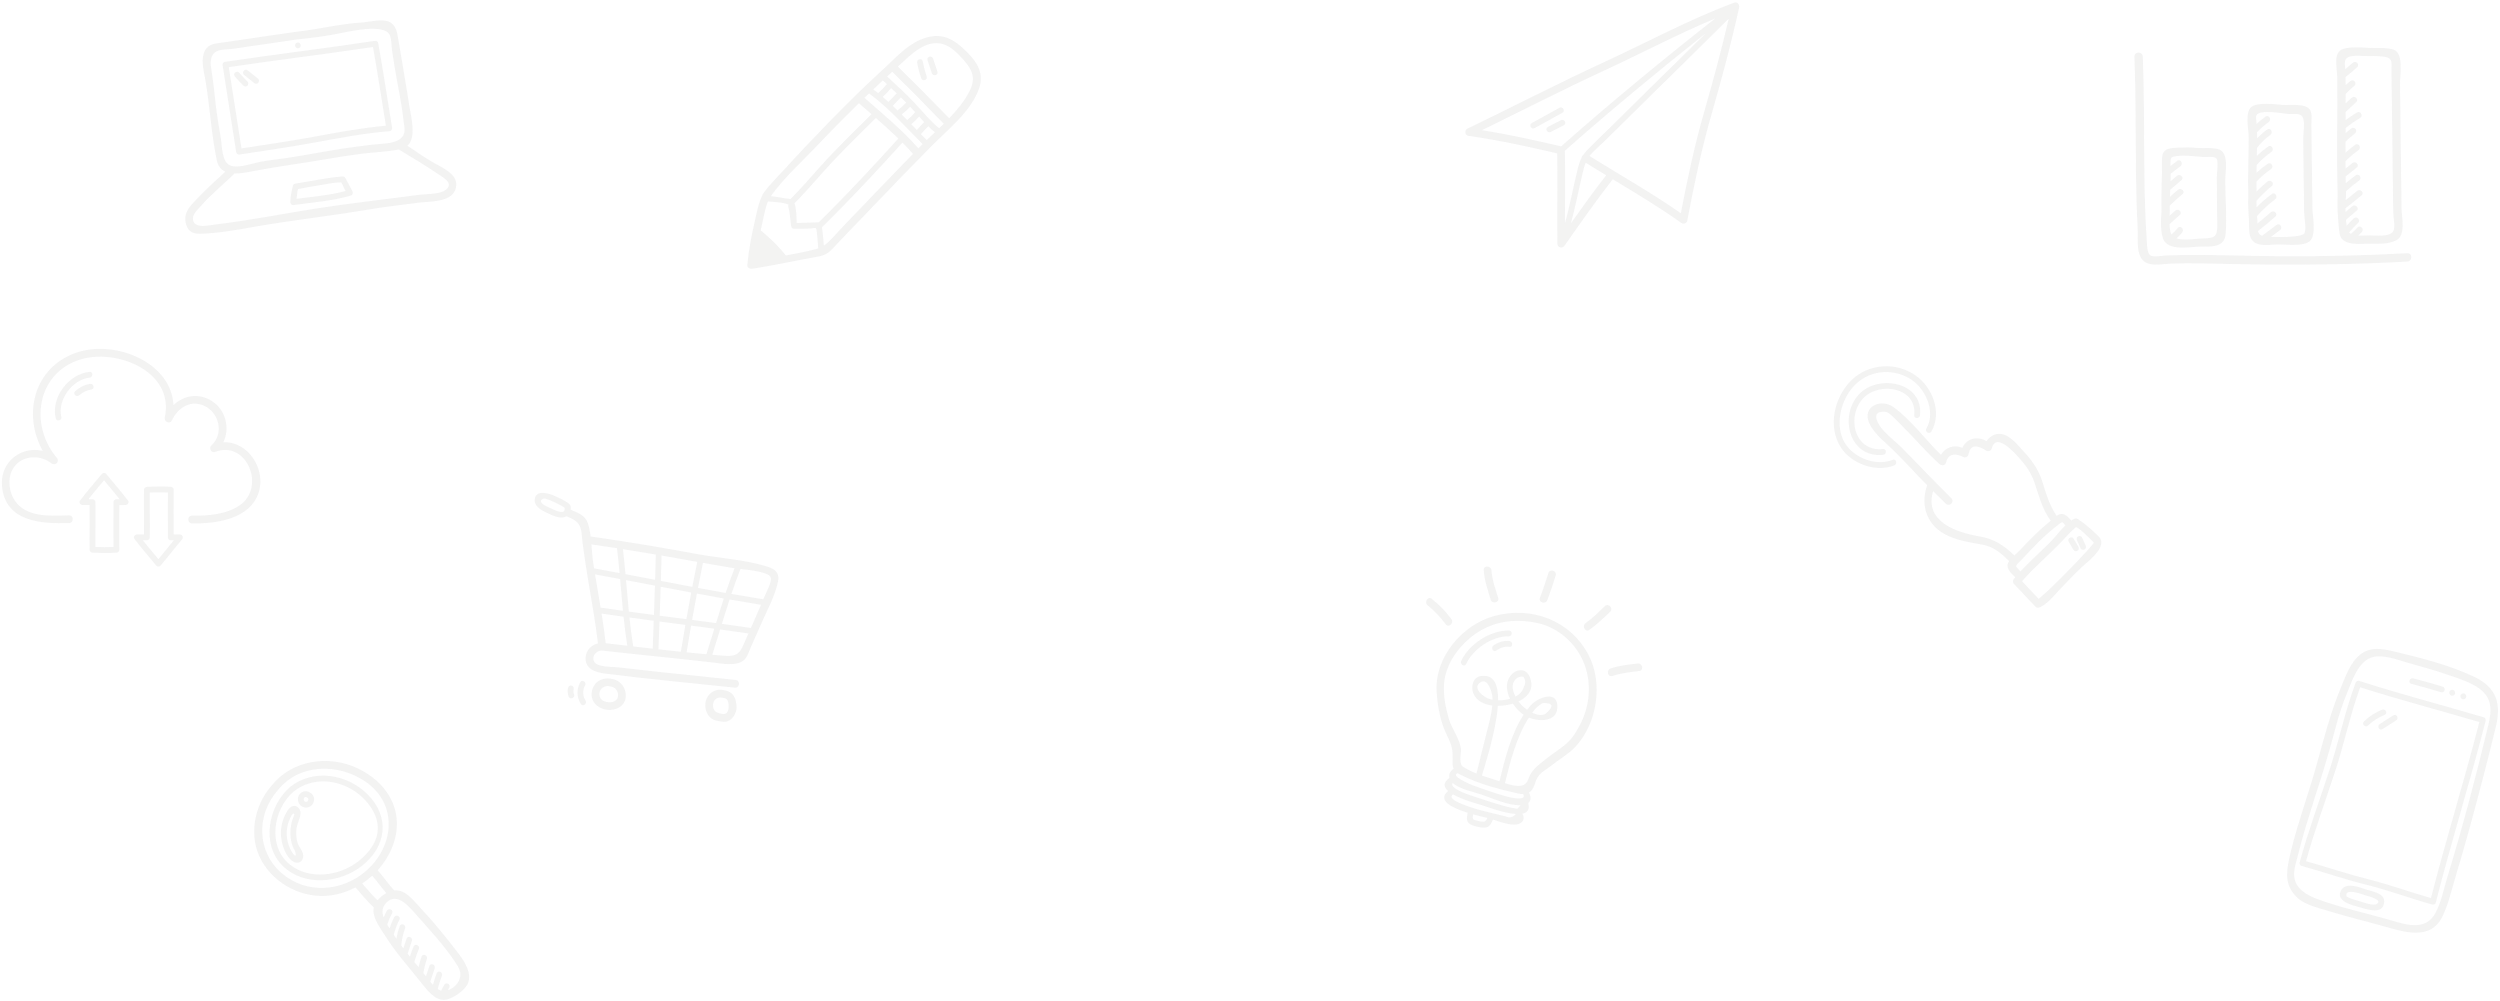 <?xml version="1.0" encoding="UTF-8"?>
<svg width="972px" height="389px" viewBox="0 0 972 389" version="1.1" xmlns="http://www.w3.org/2000/svg" xmlns:xlink="http://www.w3.org/1999/xlink">
    <!-- Generator: Sketch 43.2 (39069) - http://www.bohemiancoding.com/sketch -->
    <title>Footer</title>
    <desc>Created with Sketch.</desc>
    <defs></defs>
    <g id="Page-1" stroke="none" stroke-width="1" fill="none" fill-rule="evenodd" opacity="0.704">
        <g id="Footer" fill="#464643">
            <g id="Group-55" opacity="0.097" transform="translate(143.139, 344.077) rotate(-37) translate(-143.139, -344.077) translate(114.639, 289.077)">
                <path d="M31.297,50.134 C18.897,51.099 7.073,43.526 4.4,31.06 C1.695,18.449 10.204,6.989 22.59,4.446 C35.585,1.083 47.707,10.193 51.798,22.128 C56.823,36.787 45.863,49.001 31.297,50.134 Z M32.232,61.764 C30.787,61.557 29.228,61.619 27.824,61.967 C27.361,59.057 27.19,56.092 27.008,53.148 C28.65,53.254 30.3,53.217 31.94,53.066 C32.132,55.96 32.034,58.87 32.232,61.764 Z M36.499,75.792 C37.103,83.338 37.911,91.411 37.499,98.971 C37.341,101.887 37.196,104.211 34.639,105.751 C32.884,106.807 30.802,106.939 28.795,106.425 C28.721,106.406 28.66,106.378 28.589,106.357 C28.892,106.217 29.186,106.061 29.498,105.94 C30.062,105.721 30.46,105.184 30.284,104.556 C30.133,104.017 29.471,103.549 28.9,103.77 C28.051,104.101 27.229,104.482 26.432,104.91 C26.135,104.519 25.907,104.078 25.734,103.598 C27.17,102.462 28.656,101.396 30.199,100.407 C31.414,99.628 30.287,97.68 29.063,98.465 C27.749,99.306 26.486,100.218 25.245,101.161 C25.197,100.629 25.169,100.087 25.152,99.545 C26.664,98.503 28.177,97.462 29.688,96.421 C30.873,95.605 29.749,93.654 28.552,94.478 C27.393,95.277 26.233,96.075 25.073,96.874 C25.06,96.342 25.043,95.808 25.026,95.275 C26.408,93.969 27.865,92.761 29.442,91.692 C30.634,90.884 29.509,88.934 28.306,89.75 C27.128,90.549 26.001,91.416 24.919,92.336 C24.884,91.468 24.848,90.6 24.813,89.732 C26.243,88.627 27.741,87.615 29.3,86.7 C30.548,85.968 29.417,84.022 28.164,84.757 C26.972,85.457 25.832,86.231 24.713,87.035 C24.697,86.551 24.681,86.067 24.668,85.582 C26.112,84.592 27.555,83.602 28.998,82.611 C30.185,81.797 29.061,79.846 27.863,80.669 C26.781,81.411 25.699,82.153 24.617,82.895 C24.613,82.413 24.616,81.932 24.617,81.45 C24.717,81.395 24.815,81.327 24.906,81.229 C26.385,79.647 28.02,78.263 29.837,77.083 C31.047,76.297 29.92,74.348 28.701,75.14 C27.268,76.071 25.926,77.12 24.68,78.281 C24.703,77.683 24.737,77.086 24.774,76.488 C26.423,75.132 28.212,73.991 30.139,73.06 C31.442,72.429 30.302,70.489 29.003,71.117 C27.59,71.801 26.26,72.609 24.99,73.509 C25.033,72.947 25.079,72.372 25.14,71.795 C26.482,70.854 27.889,70.03 29.377,69.335 C30.687,68.723 29.546,66.782 28.241,67.393 C27.373,67.798 26.531,68.248 25.714,68.738 C26.342,66.698 27.561,65.068 30.153,64.734 C36.079,63.97 36.177,71.771 36.499,75.792 Z M52.495,16.252 C46.766,5.341 34.171,-1.65 21.792,1.553 C11.571,3.652 2.492,11.971 1.071,22.571 C-0.362,33.257 5.18,44.362 14.616,49.587 C17.525,51.197 20.711,52.248 23.987,52.787 C24.214,56.291 24.405,59.824 25.006,63.284 C22.063,65.719 22.194,71.337 21.89,74.76 C21.226,82.264 21.923,89.815 22.086,97.325 C22.25,100.766 21.979,106.126 25.164,108.426 C27.628,110.205 34.013,110.415 36.602,108.817 C40.28,106.547 40.549,100.826 40.516,97.065 C40.451,89.426 40.168,81.496 39.322,73.905 C38.891,70.044 39.005,65.033 35.316,62.785 C34.994,59.416 35.163,56.021 34.905,52.649 C39.362,51.803 43.627,50.004 47.236,47.245 C57.364,39.5 58.181,27.081 52.495,16.252 L52.495,16.252 Z" id="Fill-14"></path>
                <path d="M45.062,39.241 C41.91,43.746 36.239,45.254 31.023,45.359 C21.71,45.548 11.388,39.839 8.971,30.333 C6.177,19.343 16.77,9.254 27.191,8.551 C36.603,8.278 44.241,15.294 46.711,24.178 C48.033,28.936 48.005,35.035 45.062,39.241 Z M27.191,6.301 C15.999,7.056 4.608,17.275 6.454,29.187 C8.22,40.574 20.113,47.83 31.023,47.609 C43.135,47.364 51.23,39.152 49.535,26.777 C48.006,15.604 38.736,5.966 27.191,6.301 L27.191,6.301 Z" id="Fill-16"></path>
                <path d="M19.832,17.295 C18.055,18.718 16.448,20.46 15.333,22.456 C14.701,23.587 14.201,24.831 13.927,26.098 C13.843,26.489 13.864,26.945 13.737,27.323 C13.369,28.417 12.485,30.259 12.499,27.203 C12.849,23.272 14.734,19.761 17.849,17.301 C18.351,16.906 22.221,14.351 22.125,15.7 C22.108,15.935 20.146,17.044 19.832,17.295 Z M19.072,13.839 C13.94,16.432 10.75,21.57 10.249,27.203 C10.241,28.864 10.509,31.395 12.48,31.881 C14.007,32.258 15.255,31.032 15.692,29.72 C16.109,28.467 15.956,27.082 16.324,25.802 C16.839,24.015 17.911,22.405 19.133,21.027 C20.605,19.365 23.077,18.482 24.365,16.793 C25.105,15.822 25.147,14.175 24.236,13.301 C22.88,11.999 20.452,13.141 19.072,13.839 L19.072,13.839 Z" id="Fill-17"></path>
                <path d="M29.794,14.58 C29.538,14.805 29.201,14.922 28.875,14.787 C28.049,14.444 28.223,13.417 28.87,13.023 C29.276,12.885 29.569,12.863 29.802,13.152 C30.014,13.415 30.114,13.878 30.077,14.208 C30.072,14.238 30.065,14.265 30.058,14.276 C30,14.373 29.877,14.508 29.794,14.58 Z M28.06,10.926 C28.043,10.933 28.03,10.943 28.013,10.95 C27.94,10.972 27.866,11.001 27.791,11.04 C25.987,11.985 25.508,14.453 26.838,15.997 C28.229,17.612 30.699,17.324 31.866,15.602 C32.568,14.566 32.405,13.168 31.803,12.119 C31.025,10.76 29.476,10.376 28.06,10.926 L28.06,10.926 Z" id="Fill-18"></path>
            </g>
            <g id="Group-61" opacity="0.097" transform="translate(252.515, 236.95) rotate(6) translate(-252.515, -236.95) translate(203.015, 195.95)">
                <path d="M37.68,78.532 C35.92,78.627 34.171,78.141 33.667,76.263 C33.026,73.867 35.148,71.949 37.467,72.353 C37.485,72.356 37.502,72.354 37.52,72.357 C37.627,72.384 37.742,72.402 37.866,72.407 C39.438,72.47 40.523,73.742 40.824,75.236 C41.225,77.225 39.502,78.436 37.68,78.532 Z M37.866,69.407 L37.852,69.407 C34.134,68.954 30.783,71.177 30.557,75.186 C30.341,79.051 33.51,81.419 37.068,81.534 C40.482,81.646 44.043,79.443 43.893,75.684 C43.761,72.349 41.216,69.54 37.866,69.407 L37.866,69.407 Z" id="Fill-33"></path>
                <path d="M82.148,78.45 C80.095,78.36 78.362,78.099 77.993,75.661 C77.663,73.479 79.106,71.924 81.308,72.183 C83.122,72.205 83.533,72.8 83.942,74.453 C84.306,75.925 84.232,78.542 82.148,78.45 Z M81.308,69.183 C77.676,68.757 74.802,71.753 74.94,75.316 C75.015,77.264 75.929,79.266 77.538,80.415 C78.88,81.374 80.565,81.333 82.148,81.45 C85.619,81.707 87.693,77.773 87.078,74.695 C86.402,71.314 84.994,69.229 81.308,69.183 L81.308,69.183 Z" id="Fill-34"></path>
                <path d="M87.118,51.338 C85.679,55.91 83.098,55.8 78.492,55.914 C77.539,55.938 76.584,55.95 75.63,55.969 C76.322,52.619 76.98,49.25 77.637,45.874 C81.342,45.986 85.046,46.114 88.749,46.263 C88.199,47.953 87.652,49.644 87.118,51.338 Z M54.593,56.058 C54.364,52.459 54.112,48.863 53.866,45.265 C57.244,45.349 60.624,45.429 64.003,45.511 C63.765,49.034 63.545,52.559 63.352,56.086 C60.433,56.089 57.514,56.079 54.593,56.058 Z M24.422,18.22 C27.77,18.344 31.115,18.485 34.455,18.646 C35.177,21.803 35.836,24.973 36.464,28.149 C33.115,27.879 29.764,27.618 26.411,27.373 C26.226,26.685 26.037,25.998 25.857,25.31 C25.283,23.126 24.883,20.668 24.422,18.22 Z M66.046,20.666 C65.726,23.954 65.428,27.243 65.147,30.534 C61.009,30.199 56.872,29.854 52.735,29.503 C52.489,26.221 52.25,22.938 51.99,19.657 C56.085,19.93 60.182,20.22 64.282,20.541 C64.87,20.587 65.458,20.622 66.046,20.666 Z M80.714,21.632 C79.817,24.905 79.014,28.211 78.277,31.539 C74.643,31.282 71.012,31.005 67.382,30.716 C67.663,27.418 67.962,24.12 68.282,20.825 C72.325,21.112 76.37,21.372 80.416,21.62 C80.501,21.626 80.615,21.628 80.714,21.632 Z M52.907,31.768 C56.925,32.108 60.944,32.443 64.964,32.769 C64.674,36.266 64.407,39.764 64.162,43.264 C60.679,43.18 57.197,43.098 53.714,43.011 C53.454,39.263 53.184,35.515 52.907,31.768 Z M38.787,28.339 C38.159,25.14 37.501,21.948 36.785,18.768 C41.102,18.987 45.416,19.237 49.729,19.514 C49.988,22.779 50.225,26.046 50.47,29.313 C46.577,28.983 42.683,28.657 38.787,28.339 Z M41.61,42.675 C40.782,38.666 40.012,34.645 39.234,30.625 C43.038,30.937 46.841,31.255 50.642,31.576 C50.924,35.368 51.197,39.16 51.46,42.953 C48.177,42.87 44.893,42.777 41.61,42.675 Z M44.729,55.941 C43.729,52.299 42.876,48.626 42.087,44.94 C45.262,45.037 48.437,45.127 51.612,45.207 C51.859,48.818 52.112,52.428 52.342,56.039 C49.804,56.017 47.267,55.991 44.733,55.962 C44.731,55.954 44.731,55.949 44.729,55.941 Z M27.031,29.67 C30.326,29.912 33.619,30.169 36.91,30.436 C37.699,34.493 38.47,38.554 39.299,42.603 C36.377,42.506 33.455,42.401 30.534,42.278 C29.381,38.071 28.184,33.875 27.031,29.67 Z M33.943,55.841 C33.108,52.056 32.16,48.296 31.153,44.551 C34.027,44.67 36.902,44.774 39.776,44.867 C40.561,48.576 41.413,52.271 42.404,55.935 C39.579,55.903 36.759,55.869 33.943,55.841 Z M66.408,43.319 C66.65,39.862 66.914,36.406 67.199,32.95 C70.726,33.233 74.255,33.505 77.786,33.757 C77.09,37.017 76.44,40.292 75.801,43.567 C72.67,43.476 69.539,43.396 66.408,43.319 Z M65.602,56.082 C65.794,52.574 66.013,49.07 66.249,45.565 C69.287,45.64 72.326,45.717 75.365,45.804 C74.7,49.219 74.034,52.628 73.328,56.014 C70.757,56.053 68.18,56.073 65.602,56.082 Z M90.166,41.904 C89.936,42.616 89.703,43.328 89.471,44.041 C85.673,43.884 81.873,43.753 78.073,43.638 C78.708,40.389 79.356,37.142 80.052,33.908 C84.18,34.193 88.312,34.447 92.45,34.663 C91.708,37.083 90.944,39.496 90.166,41.904 Z M95.037,23.634 C95.857,25.268 93.99,29.481 93.519,31.119 C93.392,31.565 93.249,32.006 93.118,32.45 C88.922,32.235 84.732,31.977 80.547,31.691 C81.299,28.323 82.117,24.976 83.037,21.667 C87.238,21.691 94.088,21.743 95.037,23.634 Z M7.505,5.994 C6.61,5.679 3.672,4.889 3.213,3.882 C2.862,3.111 3.706,2.522 4.256,2.403 C4.589,2.33 4.979,2.449 5.305,2.504 C6.272,2.666 7.225,2.995 8.15,3.31 C9.204,3.67 10.247,4.071 11.275,4.502 C12.343,4.949 12.875,5.021 12.58,6.236 C12.025,7.722 8.458,6.33 7.505,5.994 Z M93.4,19.679 C84.394,17.836 74.555,18.343 65.414,17.63 C51.534,16.546 37.702,15.699 23.791,15.195 C23.376,13.412 22.876,11.695 22.176,10.172 C20.799,7.176 17.851,6.551 14.97,5.636 C15.073,4.551 14.778,3.719 13.5,3.034 C11.859,2.154 9.964,1.528 8.199,0.958 C5.91,0.218 0.589,-0.863 0.661,3.16 C0.717,6.26 4.784,7.443 7.145,8.248 C9.114,8.92 11.936,9.619 13.638,8.354 C15.472,8.969 17.14,9.302 18.499,10.744 C20.14,12.486 20.222,14.928 20.759,17.249 C21.889,22.139 23.18,26.991 24.504,31.832 C26.72,39.94 29.124,48.012 30.958,56.218 C28.514,57.088 26.687,59.254 26.759,62.09 C26.87,66.529 31.109,67.513 34.744,67.601 C51.718,68.009 68.712,67.733 85.689,67.773 C87.62,67.778 87.623,64.778 85.689,64.773 C75.646,64.749 65.602,64.799 55.558,64.775 C50.216,64.762 44.874,64.726 39.533,64.663 C37.443,64.639 31.923,65.496 30.353,63.57 C28.793,61.656 30.582,59.02 32.742,58.828 C47.223,58.966 61.711,58.777 76.193,58.943 C79.733,58.984 85.801,59.629 88.323,56.468 C89.393,55.126 89.708,53.093 90.211,51.509 C91.294,48.097 92.419,44.699 93.514,41.29 C95.179,36.111 97.518,30.51 98.065,25.055 C98.407,21.646 96.66,20.347 93.4,19.679 L93.4,19.679 Z" id="Fill-35"></path>
                <path d="M27.669,73.052 C28.241,71.738 26.303,70.591 25.726,71.916 C24.461,74.824 24.871,77.92 26.868,80.388 C27.78,81.514 29.363,79.913 28.459,78.797 C27.163,77.196 26.846,74.945 27.669,73.052" id="Fill-36"></path>
                <path d="M23.44,74.716 C23.49,74.11 22.888,73.591 22.315,73.591 C21.666,73.591 21.24,74.109 21.19,74.716 C21.099,75.845 21.26,77.015 21.82,78.01 C22.53,79.273 24.474,78.14 23.762,76.875 C23.395,76.221 23.381,75.448 23.44,74.716" id="Fill-37"></path>
            </g>
            <g id="Group-56" opacity="0.097" transform="translate(588.905, 271.217) rotate(17) translate(-588.905, -271.217) translate(544.405, 218.717)">
                <path d="M36.499,55.81 C35.843,55.881 35.21,55.896 34.624,55.85 C33.092,55.729 28.031,54.088 29.668,51.245 C31.889,47.389 35.64,53.289 36.254,55.013 C36.347,55.276 36.416,55.545 36.499,55.81 Z M52.748,56.155 C52.792,56.032 52.83,55.904 52.875,55.781 C53.433,54.113 54.317,52.642 55.526,51.366 C59.476,50.003 60.221,51.252 57.762,55.114 C56.545,56.273 54.631,56.436 52.748,56.155 Z M71.737,55.977 C70.893,60.014 70.049,62.533 67.46,65.931 C65.358,68.692 63.211,71.514 61.319,74.419 C60.371,75.873 59.55,77.333 59.135,79.034 C58.563,81.384 59.475,83.564 56.291,84.798 C54.808,85.373 52.713,85.471 50.617,85.442 C50.112,76.851 49.649,66.828 52.051,58.35 C56.362,58.707 62.682,56.807 61.575,51.714 C59.99,44.412 53.199,49.58 51.302,53.699 C51.014,54.324 50.751,54.969 50.507,55.624 C49.578,55.326 48.741,54.968 48.115,54.626 C47.579,54.335 46.979,53.949 46.373,53.495 C49.596,50.557 50.897,46.778 47.621,42.963 C44.956,39.859 41.033,41.967 40.185,45.831 C39.582,48.576 40.884,51.282 42.93,53.477 C41.632,54.333 40.135,54.991 38.641,55.396 C36.949,49.605 34.117,46.008 29.363,48.406 C26.6,49.799 26.946,53.659 28.739,55.731 C30.806,58.12 33.955,58.545 37.076,58.002 C37.936,62.012 37.916,66.219 38.134,70.291 C38.398,75.225 38.661,80.159 38.925,85.093 C37.511,84.972 36.116,84.784 34.798,84.49 C32.692,84.02 32.259,84.078 31.393,81.821 C30.822,80.33 30.906,78.721 30.148,77.253 C28.322,73.717 24.584,71.176 22.386,67.808 C19.972,64.109 17.568,59.62 16.643,55.271 C15.181,48.395 17.394,41.075 21.136,35.38 C26.582,27.093 34.955,22.946 44.736,22.182 C53.652,21.486 62.756,26.168 67.699,33.665 C72.111,40.358 73.335,48.324 71.737,55.977 Z M58.125,95.737 C57.383,97.302 56.234,97.96 54.677,97.71 C53.519,97.778 52.362,97.845 51.204,97.912 C49.238,98.025 47.27,98.144 45.302,98.231 C43.753,98.3 30.265,98.753 32.509,95.669 C32.546,95.617 32.572,95.567 32.598,95.515 C36.773,96.453 42.728,96.222 44.549,96.24 C46.369,96.256 53.398,96.746 58.05,95.681 C58.076,95.699 58.097,95.72 58.125,95.737 Z M47.125,102.167 C46.297,102.477 45.111,102.552 44.241,102.565 C43.861,102.571 43.328,102.636 42.979,102.468 C42.652,102.31 42.906,102.519 42.692,102.155 C42.492,101.815 42.398,101.209 42.336,100.656 C44.911,100.587 47.109,100.404 48.039,100.343 C47.964,101.106 47.773,101.925 47.125,102.167 Z M58.137,93.538 C57.245,93.65 56.355,93.76 55.463,93.871 C54.343,93.971 53.215,94.011 52.091,94.038 C49.578,94.099 47.061,94.012 44.549,93.99 C42.519,93.97 40.493,93.94 38.466,93.839 C37.893,93.811 30.272,93.578 31.162,91.305 C34.417,92.852 40.379,92.219 43.192,92.326 C47.98,92.508 54.217,93.417 58.935,91.862 C58.668,92.42 58.403,92.98 58.137,93.538 Z M45.413,88.3 C49.026,88.269 52.691,88.095 56.291,87.798 C57.186,87.725 57.975,87.64 58.672,87.437 C60.873,89.669 54.444,90.137 52.891,90.199 C50.441,90.296 47.99,90.242 45.54,90.161 C43.289,90.087 41.034,90.021 38.786,89.881 C37.262,89.786 29.265,88.823 31.949,87.106 C32.229,87.182 32.533,87.249 32.867,87.308 C36.914,88.021 41.31,88.316 45.413,88.3 Z M44.513,54.957 C46.161,56.306 48.038,57.342 49.766,57.895 C47.275,66.487 47.858,76.879 48.364,85.377 C47.287,85.335 46.269,85.293 45.413,85.3 C44.053,85.305 42.627,85.294 41.191,85.235 C41.102,81.547 41.449,67.346 39.184,57.495 C41.187,56.881 43.064,55.947 44.513,54.957 Z M42.349,46.926 C42.648,45.108 43.66,44.056 45.386,43.772 C46.603,44.741 47.036,45.99 46.685,47.518 C46.748,49.242 45.949,50.773 44.697,52.043 C43.244,50.574 42.123,48.758 42.349,46.926 Z M27.756,24.409 C16.745,31.31 10.147,46.539 14.773,59.059 C16.276,63.124 18.176,67.074 20.676,70.624 C21.969,72.459 23.469,74.06 24.957,75.731 C27.183,78.231 27.809,80.166 28.645,83.195 C28.991,84.448 29.364,85.31 29.915,85.934 C28.958,87.007 28.587,88.513 29.378,89.812 C27.43,92.335 28.296,93.874 30.385,94.812 C27.162,99.634 33.925,100.641 40.096,100.68 C40.205,101.633 40.337,102.665 40.731,103.46 C41.35,104.707 43.012,104.833 44.241,104.815 C45.627,104.794 47.574,104.666 48.781,103.935 C49.924,103.241 50.192,101.665 50.293,100.328 C53.837,100.412 59.22,100.68 61.001,98.427 C62.094,97.044 61.573,95.768 60.574,94.79 C62.283,93.866 62.951,92.42 61.552,90.179 C62.331,88.971 61.874,87.464 60.616,86.17 C60.858,85.875 61.085,85.542 61.287,85.117 C62.087,83.436 61.612,81.6 62.029,79.831 C62.66,77.15 64.424,75.778 65.868,73.631 C68.006,70.456 70.972,67.378 72.645,63.96 C78.127,52.76 75.873,37.148 67.143,28.283 C56.531,17.51 40.449,16.454 27.756,24.409 L27.756,24.409 Z" id="Fill-38"></path>
                <path d="M86.308,25.86 C83.071,27.326 79.756,28.684 76.856,30.768 C75.301,31.885 76.798,34.488 78.369,33.358 C81.271,31.274 84.585,29.916 87.822,28.45 C89.578,27.656 88.055,25.069 86.308,25.86" id="Fill-39"></path>
                <path d="M64.548,18.845 C66.77,15.998 68.475,12.899 70.236,9.757 C71.18,8.07 68.589,6.556 67.645,8.242 C66.02,11.144 64.481,14.093 62.427,16.723 C61.253,18.228 63.362,20.366 64.548,18.845" id="Fill-40"></path>
                <path d="M45.556,12.554 C45.789,9.178 45.898,5.802 45.88,2.418 C45.869,0.488 42.87,0.484 42.88,2.418 C42.898,5.802 42.79,9.178 42.556,12.554 C42.423,14.481 45.423,14.472 45.556,12.554" id="Fill-41"></path>
                <path d="M24.437,18.809 C25.506,20.406 28.106,18.906 27.028,17.295 C25.002,14.27 22.705,11.276 21.408,7.845 C20.731,6.057 17.83,6.832 18.514,8.643 C19.917,12.349 22.247,15.539 24.437,18.809" id="Fill-42"></path>
                <path d="M12.034,30.489 C9.071,28.307 5.878,26.58 2.465,25.214 C0.673,24.496 -0.106,27.396 1.668,28.106 C4.833,29.374 7.776,31.059 10.52,33.079 C12.076,34.224 13.574,31.622 12.034,30.489" id="Fill-43"></path>
                <path d="M34.757,28.214 C27.759,30.254 21.435,37.781 20.463,44.966 C20.271,46.382 22.439,46.995 22.632,45.565 C23.501,39.143 29.046,32.223 35.355,30.384 C36.742,29.979 36.152,27.807 34.757,28.214" id="Fill-44"></path>
                <path d="M36.157,32.077 C34.01,32.379 31.995,33.869 30.691,35.553 C29.816,36.685 31.397,38.289 32.282,37.145 C33.385,35.72 34.932,34.503 36.755,34.247 C38.182,34.047 37.575,31.878 36.157,32.077" id="Fill-45"></path>
            </g>
            <g id="Group-52" opacity="0.097" transform="translate(120.198, 48.581) rotate(-8) translate(-120.198, -48.581) translate(66.698, 11.081)">
                <path d="M102.073,70.122 C99.725,71.22 94.421,70.358 91.839,70.343 C78.801,70.267 65.692,69.871 52.677,70.042 C39.072,70.22 25.487,71.061 11.856,70.755 C9.218,70.696 3.936,71.321 3.655,67.896 C3.474,65.71 5.698,64.331 7.183,63.042 C11.714,59.109 16.895,55.982 21.738,52.462 C21.872,52.364 21.976,52.252 22.067,52.135 C24.424,52.526 27.112,52.373 29.446,52.251 C38.927,51.758 48.456,51.907 57.953,51.602 C62.664,51.45 67.376,51.351 72.09,51.42 C76.81,51.489 81.985,52.088 86.718,51.789 C86.746,51.814 86.766,51.841 86.796,51.865 C91.654,55.779 96.674,59.92 101.307,64.086 C103.096,65.696 106.116,68.23 102.073,70.122 Z M18.775,37.76 C18.628,33.186 18.505,28.606 18.646,24.029 C18.776,19.802 18.933,15.674 18.834,11.447 C18.772,8.736 18.789,5.148 22.015,4.1 C23.761,3.532 26.548,4.072 28.366,4.062 C36.699,4.013 45.032,3.97 53.365,3.919 C58.733,4.116 64.146,4.225 69.512,3.925 C73.538,3.699 87.879,2.313 89.365,7.194 C89.891,8.924 89.464,11.379 89.457,13.199 C89.443,17.233 89.557,21.259 89.733,25.289 C89.873,28.504 90.033,31.718 90.088,34.936 C90.123,36.946 90.124,38.956 90.074,40.965 C90.001,43.85 90.462,46.218 87.876,47.759 C84.971,49.49 79.755,48.517 76.384,48.497 C72.652,48.474 68.925,48.369 65.193,48.422 C57.879,48.525 50.575,48.934 43.262,49.011 C39.741,49.049 36.215,48.912 32.698,49.061 C29.505,49.196 23.965,50.497 20.979,48.863 C17.753,47.098 18.871,40.796 18.775,37.76 Z M105.896,64.489 C104.185,62.141 101.568,60.424 99.277,58.697 C96.068,56.278 93.245,53.439 90.2,50.837 C94.248,48.083 93.155,39.897 93.103,35.763 C92.993,26.968 92.668,18.15 92.45,9.357 C92.387,6.829 92.407,3.909 90.096,2.239 C87.557,0.401 82.28,1.14 79.216,0.897 C70.663,0.219 61.963,1.236 53.365,0.919 C43.689,0.979 34.012,1.026 24.336,1.085 C21.7,1.101 19.237,0.824 17.505,3.112 C15.294,6.032 15.801,10.404 15.938,13.788 C16.372,24.533 15.29,35.31 16.027,46.095 C16.192,48.513 17.216,50.014 18.699,50.949 C14.684,53.792 10.557,56.482 6.714,59.561 C3.872,61.837 0.643,63.983 0.655,67.896 C0.664,71.339 2.258,73.101 5.564,73.487 C12.119,74.25 19.047,74.022 25.625,73.784 C40.864,73.233 56.063,73.701 71.287,73.282 C77.882,73.101 84.467,73.285 91.061,73.338 C95.091,73.37 102.378,74.797 105.468,71.442 C107.338,69.41 107.43,66.593 105.896,64.489 L105.896,64.489 Z" id="Fill-61"></path>
                <path d="M82.301,10.932 C82.686,21.283 82.771,31.607 83.009,41.947 C73.559,41.456 63.836,41.916 54.402,42.318 C45.017,42.718 35.57,42.72 26.173,42.867 C26.01,32.208 25.847,21.549 25.683,10.89 C44.559,10.715 63.432,11.135 82.301,10.932 Z M25.066,45.132 C34.826,44.967 44.649,44.983 54.402,44.568 C64.219,44.149 74.35,43.657 84.158,44.251 C84.756,44.287 85.298,43.707 85.283,43.126 C85.013,32.014 84.953,20.924 84.515,9.799 C84.491,9.197 84.019,8.666 83.39,8.674 C63.777,8.91 44.161,8.44 24.541,8.647 C24.275,8.65 24.074,8.745 23.907,8.87 C23.621,9.043 23.409,9.333 23.416,9.772 C23.591,21.184 23.766,32.595 23.941,44.007 C23.949,44.607 24.449,45.142 25.066,45.132 L25.066,45.132 Z" id="Fill-62"></path>
                <path d="M44.625,65.258 C44.907,64.328 45.226,63.396 45.372,62.494 C45.496,62.189 45.62,61.885 45.745,61.58 C45.78,61.576 45.805,61.574 45.843,61.568 C48.784,61.36 51.757,61.342 54.704,61.27 C57.323,61.206 60.082,60.978 62.694,61.335 C62.712,61.338 62.725,61.339 62.741,61.342 C62.876,61.688 63.01,62.034 63.144,62.379 C63.286,63.179 63.63,64.057 63.968,64.899 C57.673,65.706 50.985,65.318 44.625,65.258 Z M64.61,59.964 C64.417,59.467 64.062,59.175 63.525,59.138 C57.335,58.718 51.188,59.296 44.999,59.328 C44.454,59.331 44.107,59.686 43.914,60.154 C43.097,62.144 42.509,63.937 42.084,66.071 C42.035,66.318 42.065,66.538 42.142,66.729 C42.264,67.149 42.602,67.495 43.169,67.495 C50.58,67.491 58.489,68.058 65.829,66.908 C66.399,66.818 66.805,66.048 66.615,65.524 C65.942,63.668 65.323,61.807 64.61,59.964 L64.61,59.964 Z" id="Fill-63"></path>
                <path d="M53.469,7.382 C54.917,7.382 54.919,5.132 53.469,5.132 C52.021,5.132 52.019,7.382 53.469,7.382" id="Fill-64"></path>
                <path d="M27.493,14.768 C28.349,16.118 29.259,17.43 30.224,18.705 C30.593,19.194 31.191,19.435 31.763,19.109 C32.243,18.836 32.533,18.053 32.166,17.57 C31.201,16.295 30.292,14.983 29.436,13.632 C28.663,12.412 26.715,13.54 27.493,14.768" id="Fill-65"></path>
                <path d="M34.684,18.455 C35.679,19.51 37.268,17.917 36.275,16.864 C35.102,15.62 33.929,14.377 32.755,13.134 C31.76,12.078 30.171,13.672 31.164,14.725 C32.337,15.968 33.51,17.212 34.684,18.455" id="Fill-66"></path>
            </g>
            <g id="Group-60" opacity="0.097" transform="translate(290, 14)">
                <path d="M87.002,21.354 C85.072,25.203 82.203,28.692 79.045,31.982 C72.487,25.186 65.84,18.481 59.109,11.857 C59.257,11.723 59.4,11.585 59.549,11.452 C64.083,7.362 69.745,1.238 76.582,3.129 C79.743,4.004 82.33,6.757 84.465,9.116 C87.93,12.945 89.579,16.211 87.002,21.354 Z M70.308,40.458 C69.55,39.696 68.792,38.931 68.037,38.155 C68.956,37.097 69.912,36.072 70.914,35.09 C71.727,35.893 72.583,36.673 73.493,37.429 C72.416,38.448 71.347,39.457 70.308,40.458 Z M47.863,63.545 C44.298,67.265 40.735,70.987 37.161,74.698 C34.989,76.953 32.922,79.761 30.311,81.488 C30.143,79.107 29.937,76.723 29.583,74.364 C40.395,63.76 50.717,52.681 60.872,41.448 C62.282,42.87 63.657,44.326 64.984,45.827 C59.244,51.7 53.547,57.615 47.863,63.545 Z M15.552,85.325 C13.19,82.28 9.403,78.499 5.756,75.557 C5.93,74.761 6.099,73.963 6.284,73.169 C6.933,70.366 7.448,67.107 8.57,64.334 C10.96,64.548 14.702,64.597 16.798,65.667 C15.985,65.4 16.783,67.162 16.93,68.32 C17.165,70.156 17.378,71.995 17.593,73.834 C17.661,74.42 18.052,74.984 18.718,74.959 C20.837,74.878 23.017,75.013 25.127,74.818 C27.423,74.606 27.343,74.144 27.597,76.404 C27.83,78.462 27.989,80.529 28.135,82.596 C27.876,82.689 27.612,82.771 27.341,82.838 C23.475,83.807 19.524,84.607 15.552,85.325 Z M26.99,43.338 C32.537,37.488 38.186,31.752 43.945,26.127 C45.567,27.546 47.198,28.96 48.829,30.377 C43.135,36.092 37.296,41.702 31.789,47.599 C26.881,52.856 22.438,58.373 17.294,63.419 C16.427,63.166 15.302,63.133 14.669,63.019 C13.019,62.721 11.361,62.47 9.699,62.252 C14.557,55.429 21.274,49.364 26.99,43.338 Z M64.291,34.295 C65.386,33.377 66.401,32.375 67.334,31.293 C67.999,32.033 68.665,32.763 69.341,33.481 C68.341,34.461 67.386,35.482 66.468,36.539 C65.745,35.791 65.017,35.045 64.291,34.295 Z M55.441,25.632 C54.701,24.963 53.951,24.308 53.191,23.665 C54.346,22.585 55.45,21.454 56.482,20.253 C57.212,20.931 57.939,21.611 58.66,22.297 C57.564,23.387 56.49,24.498 55.441,25.632 Z M58.971,28.943 C58.352,28.34 57.736,27.735 57.107,27.145 C58.141,26.029 59.198,24.934 60.277,23.862 C60.963,24.532 61.639,25.212 62.311,25.896 C61.261,26.98 60.153,28.002 58.971,28.943 Z M60.577,30.521 C61.747,29.589 62.843,28.578 63.884,27.505 C63.919,27.543 63.956,27.578 63.991,27.615 C64.622,28.284 65.225,28.948 65.821,29.61 C64.874,30.719 63.841,31.744 62.724,32.683 C62.013,31.958 61.296,31.239 60.577,30.521 Z M53.242,17.267 C53.773,17.753 54.304,18.238 54.835,18.725 C53.774,19.954 52.642,21.113 51.453,22.216 C50.823,21.712 50.176,21.235 49.53,20.754 C50.76,19.586 52,18.425 53.242,17.267 Z M28.343,72.422 C28.339,72.422 28.335,72.42 28.332,72.421 C25.477,72.591 22.62,72.595 19.762,72.679 C19.667,70.495 19.678,67.029 18.883,65.012 C24.031,59.964 28.468,54.449 33.381,49.19 C38.921,43.256 44.799,37.614 50.526,31.861 C53.503,34.466 56.445,37.109 59.273,39.864 C49.232,50.972 39.024,61.926 28.343,72.422 Z M67.079,43.676 C60.729,36.504 53.31,30.344 46.11,24.044 C46.705,23.47 47.301,22.897 47.897,22.326 C55.546,27.933 62.031,35.33 68.701,42.031 C68.445,42.286 68.186,42.541 67.936,42.795 C67.649,43.087 67.366,43.384 67.079,43.676 Z M75.128,35.872 C71.542,32.903 68.807,29.444 65.582,26.024 C62.188,22.426 58.551,19.072 54.9,15.738 C55.566,15.122 56.232,14.505 56.901,13.893 C63.667,20.548 70.347,27.288 76.937,34.117 C76.338,34.708 75.733,35.292 75.128,35.872 Z M84.404,4.765 C79.335,0.039 74.53,-1.326 68.021,1.368 C62.262,3.752 57.76,8.957 53.219,13.098 C46.385,19.332 39.797,25.834 33.324,32.44 C27.075,38.82 20.934,45.311 14.918,51.91 C12.233,54.856 9.206,57.771 6.885,61.039 C6.796,61.135 6.712,61.242 6.64,61.376 C6.545,61.516 6.485,61.652 6.442,61.788 C4.844,65.006 4.185,68.94 3.39,72.372 C2.119,77.865 1.062,83.429 0.56,89.05 C0.465,90.119 1.59,90.632 2.459,90.496 C11.231,89.126 19.893,87.185 28.634,85.643 C32.19,85.015 33.739,82.56 36.228,79.985 C40.401,75.671 44.552,71.335 48.705,67.001 C56.425,58.946 64.144,50.89 71.99,42.957 C78.458,36.418 87.603,29.324 90.687,20.324 C92.963,13.68 89.05,9.096 84.404,4.765 L84.404,4.765 Z" id="Fill-70"></path>
                <path d="M68.747,9.812 C68.48,8.39 66.311,8.992 66.577,10.41 C66.959,12.449 67.476,14.448 68.133,16.417 C68.588,17.783 70.762,17.197 70.302,15.818 C69.645,13.85 69.128,11.851 68.747,9.812" id="Fill-71"></path>
                <path d="M72.787,8.778 C72.332,7.41 70.158,7.996 70.618,9.376 C71.183,11.071 71.746,12.765 72.311,14.46 C72.766,15.827 74.94,15.242 74.481,13.862 C73.916,12.167 73.352,10.472 72.787,8.778" id="Fill-72"></path>
            </g>
            <g id="Group-62" opacity="0.097" transform="translate(930.787, 307.332) rotate(17) translate(-930.787, -307.332) translate(897.787, 254.332)">
                <path d="M62.369,93.694 C60.907,101.347 53.738,101.554 47.372,101.614 C37.156,101.708 26.921,102.686 16.706,102.087 C12.59,101.846 7.731,100.791 5.792,96.604 C4.62,94.074 4.786,90.574 4.632,87.848 C4.168,79.709 4.331,71.539 4.358,63.392 C4.572,54.305 4.505,45.225 4.133,36.144 C3.933,31.288 4.026,26.47 4.495,21.63 C5.035,16.056 5.087,7.574 11.311,5.126 C15.406,3.516 21.223,4.079 25.611,3.925 C30.123,3.768 34.637,3.715 39.15,3.861 C43.4,3.997 48.022,3.971 52.141,5.099 C58.699,6.894 60.241,11.492 60.627,17.781 C61.878,38.181 62.686,58.676 62.693,79.116 C62.695,83.799 63.25,89.084 62.369,93.694 Z M65.691,78.126 C65.678,71.198 65.55,64.27 65.345,57.345 C64.957,44.157 64.417,30.952 63.627,17.781 C63.078,8.642 59.566,3.113 50.066,1.658 C39.435,0.031 28.219,0.653 17.531,1.3 C12.732,1.591 7.84,2.059 4.933,6.388 C2.087,10.626 1.969,16.71 1.495,21.63 C0.167,35.439 1.685,49.52 1.358,63.392 C1.328,72.513 1.027,81.72 1.84,90.817 C2.348,96.501 3.537,100.861 9.001,103.752 C12.787,105.757 18.576,105.225 22.641,105.255 C29.899,105.309 37.146,104.822 44.4,104.661 C52.667,104.479 63.719,104.866 65.348,94.307 C66.154,89.083 65.701,83.396 65.691,78.126 L65.691,78.126 Z" id="Fill-80"></path>
                <path d="M27.37,11.397 C31.352,11.205 35.334,11.114 39.321,11.119 C40.768,11.121 40.771,8.871 39.321,8.869 C35.334,8.864 31.352,8.955 27.37,9.147 C25.928,9.215 25.92,11.466 27.37,11.397" id="Fill-81"></path>
                <path d="M44.302,10.888 C44.324,10.866 44.347,10.843 44.37,10.82 C45.395,9.795 43.804,8.203 42.779,9.229 C42.756,9.252 42.733,9.275 42.71,9.297 C41.685,10.323 43.276,11.914 44.302,10.888" id="Fill-82"></path>
                <path d="M48.852,10.956 C48.875,10.934 48.898,10.911 48.92,10.888 C49.946,9.864 48.355,8.272 47.329,9.297 C47.306,9.321 47.284,9.343 47.261,9.366 C46.236,10.391 47.826,11.983 48.852,10.956" id="Fill-83"></path>
                <path d="M39.473,97.188 C38.479,98.336 34.408,98.084 32.938,98.103 C31.899,98.116 27.574,98.31 27.24,97.561 C25.951,94.679 33.143,95.239 34.222,95.25 C35.216,95.237 41.534,94.811 39.473,97.188 Z M34.222,93 C31.084,92.966 24.993,92.262 24.599,96.74 C24.235,100.872 30.882,100.417 33.446,100.336 C35.904,100.259 41.974,100.562 42.143,96.93 C42.36,92.251 37.346,92.957 34.222,93 L34.222,93 Z" id="Fill-84"></path>
                <path d="M33.529,88.943 C25.12,89.39 16.731,89.117 8.321,89.289 C8.013,77.108 8.688,64.952 8.942,52.777 C9.18,41.341 8.088,29.902 8.687,18.481 C24.78,18.685 40.872,18.026 56.952,17.866 C58.031,41.495 57.898,65.198 58.982,88.831 C50.488,88.999 42.026,88.491 33.529,88.943 Z M59.05,16.307 L59.05,16.306 C59.03,16.261 59.005,16.224 58.981,16.185 C58.82,15.854 58.513,15.599 58.031,15.603 C41.233,15.744 24.423,16.477 7.612,16.222 C7.103,16.214 6.783,16.493 6.632,16.852 C6.624,16.866 6.616,16.878 6.609,16.892 C6.595,16.926 6.59,16.961 6.581,16.996 C6.539,17.106 6.495,17.213 6.487,17.347 C5.748,29.144 6.938,40.963 6.692,52.777 C6.43,65.334 5.711,77.869 6.094,90.434 C6.1,90.655 6.169,90.829 6.262,90.983 C6.421,91.317 6.73,91.572 7.219,91.559 C15.998,91.337 24.753,91.677 33.529,91.193 C42.416,90.702 51.265,91.306 60.153,91.062 C60.348,91.056 60.512,91.005 60.654,90.931 C61.022,90.786 61.303,90.459 61.278,89.937 C60.118,65.558 60.31,41.103 59.156,16.728 C59.148,16.568 59.105,16.432 59.05,16.307 L59.05,16.307 Z" id="Fill-85"></path>
                <path d="M19.347,24.334 C17.179,26.117 15.381,28.272 13.993,30.712 C13.276,31.972 15.219,33.108 15.935,31.848 C17.236,29.561 18.908,27.595 20.938,25.925 C22.057,25.004 20.458,23.421 19.347,24.334" id="Fill-86"></path>
                <path d="M24.236,25.123 C22.875,26.723 21.514,28.322 20.153,29.92 C19.219,31.017 20.803,32.616 21.744,31.512 C23.105,29.912 24.466,28.314 25.827,26.714 C26.761,25.617 25.177,24.019 24.236,25.123" id="Fill-87"></path>
            </g>
            <g id="Group-63" opacity="0.097" transform="translate(883.734, 61.436) rotate(-1) translate(-883.734, -61.436) translate(829.734, 18.936)">
                <path d="M16.727,41.087 C20.107,40.737 23.429,41.295 26.777,41.617 C28.198,41.755 31.157,41.237 32.061,42.363 C32.82,43.309 32.04,48.442 32.031,49.584 C32.001,53.518 31.961,57.452 31.927,61.386 C31.906,63.795 31.887,66.205 31.871,68.613 C31.845,72.62 30.617,73.309 26.521,73.27 C24.045,73.247 18.91,74.147 15.94,73.086 C16.765,72.392 17.531,71.627 18.224,70.79 C19.215,69.592 17.503,67.861 16.504,69.07 C15.748,69.984 14.907,70.794 13.995,71.52 C13.969,71.468 13.931,71.427 13.91,71.373 C13.52,70.434 13.372,69.002 13.339,67.507 C14.686,66.34 16.034,65.174 17.382,64.007 C18.568,62.98 16.841,61.266 15.662,62.286 C14.911,62.935 14.159,63.586 13.409,64.237 C13.449,63.569 13.495,62.949 13.538,62.452 C13.531,61.73 13.553,61.012 13.567,60.292 C15.178,58.756 16.85,57.289 18.598,55.907 C19.827,54.938 18.094,53.227 16.879,54.188 C15.786,55.05 14.727,55.953 13.688,56.877 C13.734,55.96 13.782,55.043 13.837,54.126 C15.314,52.916 16.792,51.706 18.269,50.496 C19.481,49.504 17.749,47.792 16.548,48.776 C15.705,49.467 14.86,50.158 14.017,50.849 C14.046,50.305 14.079,49.762 14.1,49.217 C14.118,48.785 14.119,48.348 14.116,47.911 C15.406,46.957 16.698,46.004 17.99,45.051 C19.235,44.131 18.023,42.018 16.761,42.95 C15.867,43.61 14.971,44.272 14.077,44.932 C14.081,44.515 14.092,44.1 14.122,43.689 C14.29,41.4 14.33,41.336 16.727,41.087 Z M25.068,76.444 C29.55,76.503 34.592,77.064 35.096,71.581 C35.712,64.899 35.208,57.866 35.263,51.147 C35.289,47.9 37.113,40.324 33.058,38.785 C30.75,37.91 26.986,38.346 24.498,38.061 C22.066,37.781 19.697,37.759 17.251,37.833 C12.976,37.96 10.843,38.2 10.822,42.832 C10.793,49.372 10.234,55.91 10.293,62.452 C10.037,65.469 9.537,71.523 11.227,74.095 C13.758,77.943 21.46,76.395 25.068,76.444 L25.068,76.444 Z" id="Fill-97"></path>
                <path d="M47.888,25.697 C49.399,23.456 57.878,25.211 60.01,25.451 C62.428,25.723 65.004,24.913 65.921,27.045 C66.739,28.943 65.886,33.483 65.875,35.502 C65.844,41.868 65.816,48.234 65.785,54.599 C65.772,57.714 65.757,60.83 65.74,63.944 C65.732,65.588 66.613,70.655 65.658,72.038 C64.703,73.424 56.939,73.39 52.682,73.154 C53.859,72.304 55.037,71.453 56.215,70.603 C57.472,69.695 56.259,67.583 54.986,68.503 C53.062,69.892 51.137,71.281 49.213,72.67 C48.296,72.289 47.862,71.625 47.661,70.794 C50.004,69.018 52.301,67.186 54.533,65.273 C55.725,64.252 53.997,62.538 52.813,63.553 C51.08,65.036 49.304,66.465 47.501,67.861 C47.507,67.387 47.51,66.902 47.484,66.418 C47.457,65.923 47.434,65.434 47.408,64.944 C49.566,62.574 51.94,60.439 54.554,58.581 C55.818,57.68 54.604,55.569 53.325,56.48 C51.169,58.014 49.152,59.706 47.283,61.565 C47.266,60.717 47.273,59.867 47.297,59.014 C49.188,56.973 51.218,55.078 53.393,53.34 C54.617,52.365 52.887,50.653 51.673,51.621 C50.174,52.816 48.75,54.092 47.386,55.433 C47.385,54.148 47.393,52.863 47.418,51.58 C49.151,49.777 51.048,48.176 53.15,46.806 C54.456,45.954 53.239,43.847 51.922,44.706 C50.354,45.728 48.883,46.875 47.499,48.12 C47.529,47.116 47.566,46.11 47.602,45.105 C49.365,43.223 51.301,41.544 53.441,40.096 C54.731,39.225 53.516,37.116 52.212,37.996 C50.623,39.071 49.132,40.266 47.728,41.561 C47.746,41.061 47.765,40.561 47.783,40.061 C47.801,39.526 47.817,38.991 47.835,38.456 C49.378,36.566 51.137,34.885 53.146,33.489 C54.422,32.601 53.207,30.491 51.917,31.388 C50.487,32.384 49.167,33.502 47.945,34.723 C47.966,33.94 47.976,33.157 47.987,32.374 C49.402,30.927 50.929,29.614 52.601,28.466 C53.882,27.586 52.667,25.476 51.372,26.366 C50.143,27.21 48.978,28.135 47.871,29.125 C47.728,27.813 47.573,26.166 47.888,25.697 Z M44.82,73.388 C46.414,77.055 51.439,76.22 54.629,76.137 C57.942,76.051 64.857,77.289 67.663,75.132 C70.464,72.979 68.977,65.332 68.992,62.303 C69.029,55.052 69.061,47.803 69.096,40.553 C69.112,37.026 69.129,33.496 69.15,29.968 C69.157,28.335 69.675,25.437 68.689,23.939 C66.965,21.326 60.578,22.206 57.913,21.904 C55.154,21.59 48.423,20.654 45.942,22.494 C43.302,24.454 44.777,31.602 44.712,34.412 C44.535,41.97 44.05,49.524 44.14,57.085 C43.907,60.229 44.071,63.28 44.24,66.418 C44.349,68.455 43.968,71.43 44.82,73.388 L44.82,73.388 Z" id="Fill-98"></path>
                <path d="M82.677,5.268 C83.292,2.708 87.898,3.357 90.374,3.47 C92.413,3.563 97.577,3.452 99.299,4.254 C101.253,5.166 100.678,6.847 100.665,9.145 C100.635,14.682 100.606,20.219 100.577,25.756 C100.511,38.625 100.447,51.496 100.377,64.366 C100.369,66.125 101.103,69.964 100.369,71.568 C99.18,74.158 93.253,73.311 90.956,73.242 C89.627,73.202 88.063,73.336 86.631,73.255 C87.126,72.801 87.616,72.337 88.074,71.836 C89.128,70.683 87.412,68.957 86.353,70.115 C85.557,70.986 84.688,71.782 83.767,72.517 C83.517,72.358 83.295,72.167 83.1,71.941 C84.247,70.662 85.436,69.422 86.69,68.248 C87.834,67.173 86.111,65.456 84.968,66.528 C84.011,67.426 83.095,68.367 82.199,69.326 C82.082,68.586 81.993,67.823 81.937,67.035 C83.359,65.865 84.782,64.696 86.203,63.526 C87.413,62.53 85.684,60.817 84.482,61.806 C83.6,62.532 82.716,63.259 81.832,63.985 C81.832,63.491 81.842,62.999 81.855,62.507 C84.01,60.907 86.133,59.262 88.217,57.572 C89.434,56.584 87.704,54.873 86.498,55.851 C85.017,57.05 83.511,58.218 81.993,59.37 C82.042,58.583 82.094,57.812 82.148,57.085 C82.142,56.702 82.149,56.318 82.143,55.936 C83.781,54.464 85.5,53.102 87.318,51.861 C88.604,50.984 87.388,48.874 86.09,49.76 C84.719,50.695 83.411,51.715 82.133,52.77 C82.131,51.902 82.12,51.036 82.124,50.169 C83.607,49.042 85.088,47.914 86.536,46.742 C87.753,45.757 86.021,44.044 84.814,45.021 C83.94,45.73 83.037,46.402 82.148,47.093 C82.159,46.125 82.174,45.156 82.189,44.188 C83.796,42.663 85.497,41.262 87.32,40.002 C88.6,39.119 87.386,37.01 86.093,37.902 C84.747,38.828 83.476,39.845 82.236,40.904 C82.265,39.476 82.299,38.049 82.332,36.621 C83.491,35.541 84.692,34.508 85.963,33.561 C86.495,33.165 86.75,32.513 86.4,31.897 C86.102,31.375 85.261,31.069 84.736,31.46 C83.94,32.053 83.164,32.667 82.404,33.303 C82.42,32.633 82.432,31.964 82.446,31.295 C84.274,29.901 86.185,28.628 88.173,27.474 C89.526,26.688 88.303,24.585 86.946,25.373 C85.417,26.26 83.945,27.227 82.511,28.248 C82.532,27.288 82.555,26.326 82.573,25.364 C82.575,25.256 82.576,25.148 82.578,25.04 C83.958,23.806 85.337,22.572 86.718,21.34 C87.888,20.294 86.162,18.578 84.997,19.619 C84.209,20.323 83.422,21.027 82.634,21.731 C82.656,20.512 82.678,19.294 82.697,18.075 C83.801,16.945 84.96,15.874 86.209,14.901 C86.732,14.495 86.629,13.609 86.209,13.181 C85.703,12.663 85.005,12.78 84.489,13.181 C83.883,13.652 83.306,14.158 82.734,14.668 C82.746,13.612 82.758,12.557 82.763,11.501 C84.345,10.309 85.886,9.068 87.368,7.752 C88.541,6.711 86.815,4.995 85.647,6.032 C84.691,6.882 83.706,7.695 82.706,8.489 C82.605,7.38 82.466,6.151 82.677,5.268 Z M79.173,70.54 C79.383,73.152 79.695,74.751 82.299,75.763 C84.894,76.772 88.213,76.403 90.956,76.486 C94.276,76.586 98.038,76.821 101.167,75.429 C105.3,73.589 103.61,66.684 103.63,62.802 C103.672,54.834 103.712,46.864 103.754,38.894 C103.797,30.82 103.837,22.744 103.88,14.671 C103.897,11.242 105.658,2.737 101.669,1.223 C98.894,0.171 94.617,0.575 91.601,0.311 C88.862,0.072 84.876,-0.211 82.169,0.53 C77.858,1.709 79.553,7.896 79.527,11.442 C79.42,26.65 78.669,41.878 78.904,57.085 C78.574,61.531 78.816,66.099 79.173,70.54 L79.173,70.54 Z" id="Fill-99"></path>
                <path d="M105.532,80.417 C89.544,81.034 73.547,81.102 57.551,80.777 C42.381,80.465 27.204,79.387 12.032,79.651 C10.479,79.679 6.928,80.321 5.756,79.576 C4.345,78.682 4.45,75.173 4.383,73.816 C4.216,70.423 4.091,67.029 4.006,63.633 C3.84,56.897 3.847,50.159 3.925,43.423 C4.083,29.676 4.359,15.94 4.081,2.193 C4.039,0.107 0.795,0.101 0.837,2.193 C1.143,17.306 0.747,32.405 0.642,47.519 C0.593,54.706 0.662,61.895 0.932,69.078 C1.094,73.4 -0.39,81.061 4.893,82.706 C7.605,83.549 10.988,82.912 13.782,82.856 C17.712,82.778 21.606,82.812 25.534,82.976 C34.143,83.336 42.754,83.653 51.368,83.877 C69.423,84.343 87.483,84.357 105.532,83.661 C107.614,83.581 107.625,80.335 105.532,80.417" id="Fill-100"></path>
            </g>
            <g id="Group-58" opacity="0.097" transform="translate(569, 0)">
                <path d="M93.542,43.661 C89.796,56.678 87.059,69.642 84.515,82.906 C73.058,74.928 60.842,68.032 48.992,60.667 C49.08,60.552 49.159,60.433 49.254,60.32 C50.636,58.677 52.396,57.241 53.929,55.737 C57.397,52.336 60.863,48.932 64.326,45.528 C77.272,32.803 90.196,20.057 103.114,7.305 C100.292,19.519 97.009,31.613 93.542,43.661 Z M41.783,86.779 C43.499,80.518 44.696,74.101 46.209,67.796 C46.592,66.2 46.934,64.695 47.509,63.277 C50.149,64.917 52.806,66.536 55.471,68.146 C50.754,74.237 46.226,80.48 41.783,86.779 Z M97.902,7.162 C77.487,23.171 57.392,39.775 37.951,56.908 C27.735,54.532 17.536,52.258 7.19,50.6 C23.033,42.881 38.706,34.815 54.707,27.426 C69.127,20.768 83.23,13.277 97.902,7.162 Z M46.658,60.132 C46.264,60.393 45.992,60.848 45.936,61.329 C45.367,62.408 44.909,63.675 44.48,65.395 C42.708,72.497 41.431,79.767 39.445,86.822 C39.438,77.418 39.612,68.016 39.41,58.614 C57.213,42.92 75.566,27.675 94.21,12.92 C83.102,23.879 71.994,34.839 60.864,45.776 C57.433,49.147 53.999,52.517 50.565,55.885 C48.817,57.598 47.593,58.78 46.658,60.132 Z M105.342,1.013 C87.947,7.458 71.604,16.357 54.783,24.107 C36.824,32.381 19.267,41.48 1.456,50.06 C0.363,50.587 0.542,52.623 1.814,52.802 C13.492,54.449 24.951,56.969 36.427,59.633 C36.644,71.346 36.31,83.057 36.504,94.773 C36.531,96.333 38.472,96.717 39.3,95.53 C45.38,86.811 51.505,78.086 58.033,69.693 C67.096,75.156 76.183,80.608 84.793,86.737 C85.546,87.272 86.826,86.741 86.997,85.84 C89.658,71.829 92.487,58.175 96.435,44.459 C100.399,30.689 104.12,16.859 107.187,2.859 C107.411,1.837 106.485,0.59 105.342,1.013 L105.342,1.013 Z" id="Fill-102"></path>
                <path d="M27.659,49.803 C31.257,47.818 34.856,45.832 38.454,43.846 C39.723,43.147 38.589,41.203 37.319,41.903 C33.72,43.889 30.121,45.875 26.523,47.861 C25.254,48.56 26.388,50.504 27.659,49.803" id="Fill-104"></path>
                <path d="M37.888,46.725 C36.196,47.605 34.503,48.485 32.811,49.366 C31.526,50.034 32.662,51.976 33.947,51.308 C35.639,50.428 37.331,49.548 39.024,48.668 C40.309,47.999 39.172,46.057 37.888,46.725" id="Fill-105"></path>
            </g>
            <g id="Group-53" opacity="0.097" transform="translate(712, 142)">
                <path d="M80.626,90.839 C78.449,88.568 76.333,86.239 74.157,83.968 C79.084,78.285 84.844,73.589 89.988,68.102 C91.047,66.97 92.073,65.807 93.17,64.713 C93.792,64.092 95.163,62.98 95.078,62.976 C96.376,63.041 101.103,67.955 102.076,68.941 C102.475,69.409 85.513,87.047 80.626,90.839 Z M71.838,78.183 C71.852,77.553 73.26,76.434 73.919,75.717 C76.146,73.298 78.377,70.878 80.729,68.578 C83.221,66.139 85.842,63.859 88.603,61.728 C90.084,60.584 89.966,61.071 91.013,62.267 C88.714,64.479 86.683,67.303 84.647,69.303 C80.895,72.986 77.067,76.351 73.533,80.167 C72.854,79.434 71.835,78.312 71.838,78.183 Z M71.164,73.955 C67.096,70.032 63.37,67.532 57.652,66.563 C47.982,64.926 36.133,60.524 39.607,48.957 C41.259,50.589 42.917,52.215 44.563,53.847 C45.935,55.208 48.058,53.088 46.684,51.726 C40.182,45.276 33.891,38.635 27.456,32.126 C24.655,29.293 20.26,26.209 18.322,22.715 C17.106,20.523 16.839,18.278 19.808,18.093 C21.695,17.975 22.237,18.489 23.578,19.648 C24.707,20.622 25.714,21.734 26.773,22.782 C31.98,27.938 36.682,33.551 42.123,38.469 C42.928,39.197 44.352,38.955 44.63,37.807 C45.324,34.828 47.395,34.033 50.846,35.423 C51.897,36.289 53.263,35.693 53.407,34.362 C54.124,31.187 56.289,30.73 59.901,32.99 C60.677,33.796 62.132,33.413 62.409,32.328 C64.084,25.752 71.499,34.355 73.126,36.124 C75.644,38.863 77.723,41.899 78.949,45.45 C80.808,50.84 81.909,55.782 85.325,60.481 C85.172,60.615 85.026,60.74 84.886,60.852 C82.696,62.609 80.614,64.493 78.608,66.456 C76.811,68.215 75.085,70.045 73.374,71.886 C72.831,72.471 71.992,73.186 71.164,73.955 Z M104.444,67.148 C104.379,67.035 104.301,66.925 104.198,66.82 C101.748,64.339 98.748,61.665 95.826,59.78 C95.367,59.483 94.777,59.536 94.312,59.78 C93.979,59.956 93.654,60.159 93.332,60.373 C92.074,59.086 90.841,57.474 88.951,57.905 C88.518,58.004 88.073,58.244 87.631,58.543 C84.741,54.382 83.533,49.953 82.018,45.151 C80.639,40.781 78.083,37.031 74.975,33.727 C72.7,31.309 69.625,27.209 66.083,26.728 C63.688,26.402 61.585,27.654 60.381,29.54 C56.918,27.406 52.593,28.415 50.992,32.112 C47.848,30.786 44.387,31.867 42.63,34.825 C36.448,28.81 31.215,21.434 24.287,16.347 C19.401,12.76 11.78,16.01 14.786,22.568 C16.816,26.994 21.459,30.301 24.802,33.705 C27.164,36.111 29.532,38.472 31.809,40.957 C33.584,42.894 35.424,44.777 37.283,46.642 C34.374,54.876 37.425,62.878 45.721,66.478 C49.966,68.32 54.458,68.984 58.97,69.801 C63.115,70.551 66.214,73.258 69.148,76.157 C68.891,76.534 68.696,76.909 68.598,77.273 C68.076,79.207 70.108,81.055 71.519,82.437 C71.369,82.613 71.216,82.781 71.069,82.96 C70.548,83.59 70.458,84.457 71.069,85.081 C73.884,87.955 76.543,90.972 79.356,93.849 C79.854,94.359 80.568,94.368 81.173,94.084 C84.18,92.668 86.617,89.539 88.851,87.18 C91.604,84.271 94.313,81.426 97.214,78.661 C99.377,76.6 107.089,71.052 104.444,67.148 L104.444,67.148 Z" id="Fill-107"></path>
                <path d="M34.498,19.453 C35.868,6.803 19.035,3.479 11.349,10.738 C2.77,18.84 6.558,36.248 20.161,34.841 C21.587,34.694 21.603,32.442 20.161,32.591 C8.463,33.801 5.711,19.045 12.94,12.329 C19.337,6.384 33.403,8.791 32.248,19.453 C32.092,20.891 34.343,20.88 34.498,19.453" id="Fill-110"></path>
                <path d="M23.902,36.765 C18.197,39.067 11.076,36.825 6.942,32.439 C0.71,25.829 3.046,14.297 8.694,8.185 C14.218,2.207 22.854,1.014 29.99,4.89 C36.436,8.393 40.896,17.917 36.962,24.644 C36.23,25.897 38.173,27.03 38.905,25.78 C43.165,18.493 39.432,8.675 32.833,4.013 C25.281,-1.322 14.74,-0.723 8.05,5.626 C1.289,12.043 -1.601,23.755 3.739,31.994 C7.859,38.353 17.405,41.797 24.499,38.934 C25.826,38.399 25.245,36.222 23.902,36.765" id="Fill-111"></path>
                <path d="M94.239,67.463 C93.507,66.214 91.561,67.345 92.295,68.598 C92.916,69.658 93.536,70.718 94.157,71.777 C94.888,73.026 96.834,71.894 96.1,70.641 C95.479,69.582 94.859,68.522 94.239,67.463" id="Fill-112"></path>
                <path d="M97.495,66.955 C97.247,66.4 96.44,66.268 95.956,66.551 C95.385,66.885 95.304,67.533 95.553,68.091 C96.019,69.133 96.484,70.176 96.95,71.218 C97.198,71.773 98.005,71.905 98.489,71.622 C99.06,71.288 99.141,70.64 98.893,70.083 C98.427,69.04 97.961,67.997 97.495,66.955" id="Fill-113"></path>
            </g>
            <g id="Group-64" opacity="0.097" transform="translate(0, 135)">
                <path d="M86.838,36.948 C89.519,31.518 87.725,24.25 82.301,20.875 C77.067,17.617 71.363,18.785 67.442,22.508 C66.63,5.836 44.897,-2.892 30.036,2.001 C13.094,7.579 8.705,26.191 16.647,40.321 C8.178,38.239 -0.532,44.792 0.866,54.889 C2.683,68.028 16.292,68.655 26.837,68.373 C28.764,68.323 28.772,65.323 26.837,65.373 C19.774,65.562 10.45,66.33 5.875,59.809 C3.519,56.449 2.845,51.349 4.814,47.635 C7.801,41.997 15.274,41.456 19.968,45.116 C21.474,46.29 23.362,44.498 22.089,42.994 C11.446,30.418 14.167,10.395 30.834,4.894 C44.935,0.241 68.019,9.227 64.059,27.345 C63.715,28.916 66.03,30.115 66.8,28.501 C69.065,23.76 73.694,20.416 79.092,22.647 C85.222,25.18 87.298,33.614 82.137,38.22 C81.061,39.18 82.192,41.278 83.596,40.727 C95.865,35.915 103.478,54.329 93.259,61.418 C88.104,64.995 80.778,65.618 74.653,65.493 C72.721,65.453 72.722,68.453 74.653,68.493 C84.022,68.685 97.293,66.818 100.581,56.437 C103.522,47.157 96.217,36.476 86.838,36.948" id="Fill-118"></path>
                <path d="M37.094,77.671 C37.034,71.856 37.19,66.039 37.1,60.225 C37.091,59.62 36.592,59.094 35.975,59.1 C35.438,59.105 34.901,59.102 34.364,59.1 C36.331,56.599 38.397,54.181 40.45,51.748 C42.498,54.195 44.553,56.634 46.541,59.129 C46.117,59.122 45.695,59.116 45.258,59.1 C44.653,59.076 44.129,59.634 44.133,60.225 C44.173,66.042 44.054,71.861 44.124,77.678 C41.783,77.779 39.436,77.759 37.094,77.671 Z M41.247,49.211 C40.881,48.773 40.022,48.776 39.657,49.211 C36.766,52.665 33.809,56.053 31.104,59.657 C30.577,60.359 31.294,61.357 32.076,61.35 C33.003,61.341 33.93,61.348 34.857,61.35 C34.915,67.151 34.76,72.953 34.85,78.754 C34.857,79.192 35.077,79.481 35.367,79.655 C35.532,79.775 35.723,79.867 35.975,79.879 C39.065,80.02 42.169,80.069 45.258,79.879 C45.858,79.843 46.394,79.394 46.383,78.754 C46.287,72.962 46.404,67.168 46.384,61.375 C47.195,61.391 47.998,61.393 48.828,61.35 C49.58,61.311 50.362,60.383 49.8,59.657 C47.047,56.093 44.131,52.669 41.247,49.211 L41.247,49.211 Z" id="Fill-119"></path>
                <path d="M55.515,75.057 C56.048,75.054 56.582,75.052 57.117,75.057 C57.731,75.063 58.232,74.536 58.242,73.932 C58.331,68.116 58.175,62.3 58.235,56.486 C60.577,56.398 62.924,56.377 65.266,56.478 C65.196,62.295 65.314,68.115 65.275,73.932 C65.27,74.523 65.793,75.08 66.4,75.057 C66.807,75.041 67.201,75.036 67.598,75.029 C65.585,77.475 63.629,79.965 61.596,82.395 C59.575,79.944 57.492,77.544 55.515,75.057 Z M69.97,72.807 C69.14,72.764 68.335,72.765 67.525,72.781 C67.544,66.988 67.429,61.194 67.525,55.402 C67.534,54.767 66.999,54.314 66.4,54.277 C63.311,54.088 60.206,54.136 57.117,54.277 C56.867,54.288 56.676,54.38 56.513,54.498 C56.22,54.671 55.998,54.961 55.992,55.402 C55.902,61.203 56.057,67.005 55.997,72.807 C55.071,72.809 54.145,72.816 53.217,72.807 C52.436,72.799 51.718,73.798 52.245,74.499 C54.952,78.1 57.968,81.443 60.798,84.945 C61.16,85.393 62.025,85.371 62.389,84.945 C65.251,81.595 67.904,78.076 70.766,74.727 C71.405,73.979 70.979,72.859 69.97,72.807 L69.97,72.807 Z" id="Fill-120"></path>
                <path d="M34.827,11.824 C36.252,11.674 36.268,9.422 34.827,9.574 C26.613,10.442 19.729,19.565 21.673,27.665 C22.011,29.074 24.181,28.477 23.843,27.068 C22.275,20.532 28.114,12.533 34.827,11.824" id="Fill-121"></path>
                <path d="M34.979,14.261 C32.803,14.621 30.856,15.615 29.226,17.091 C28.151,18.066 29.745,19.653 30.817,18.682 C32.176,17.45 33.775,16.729 35.577,16.43 C37.002,16.194 36.398,14.026 34.979,14.261" id="Fill-122"></path>
            </g>
        </g>
    </g>
</svg>